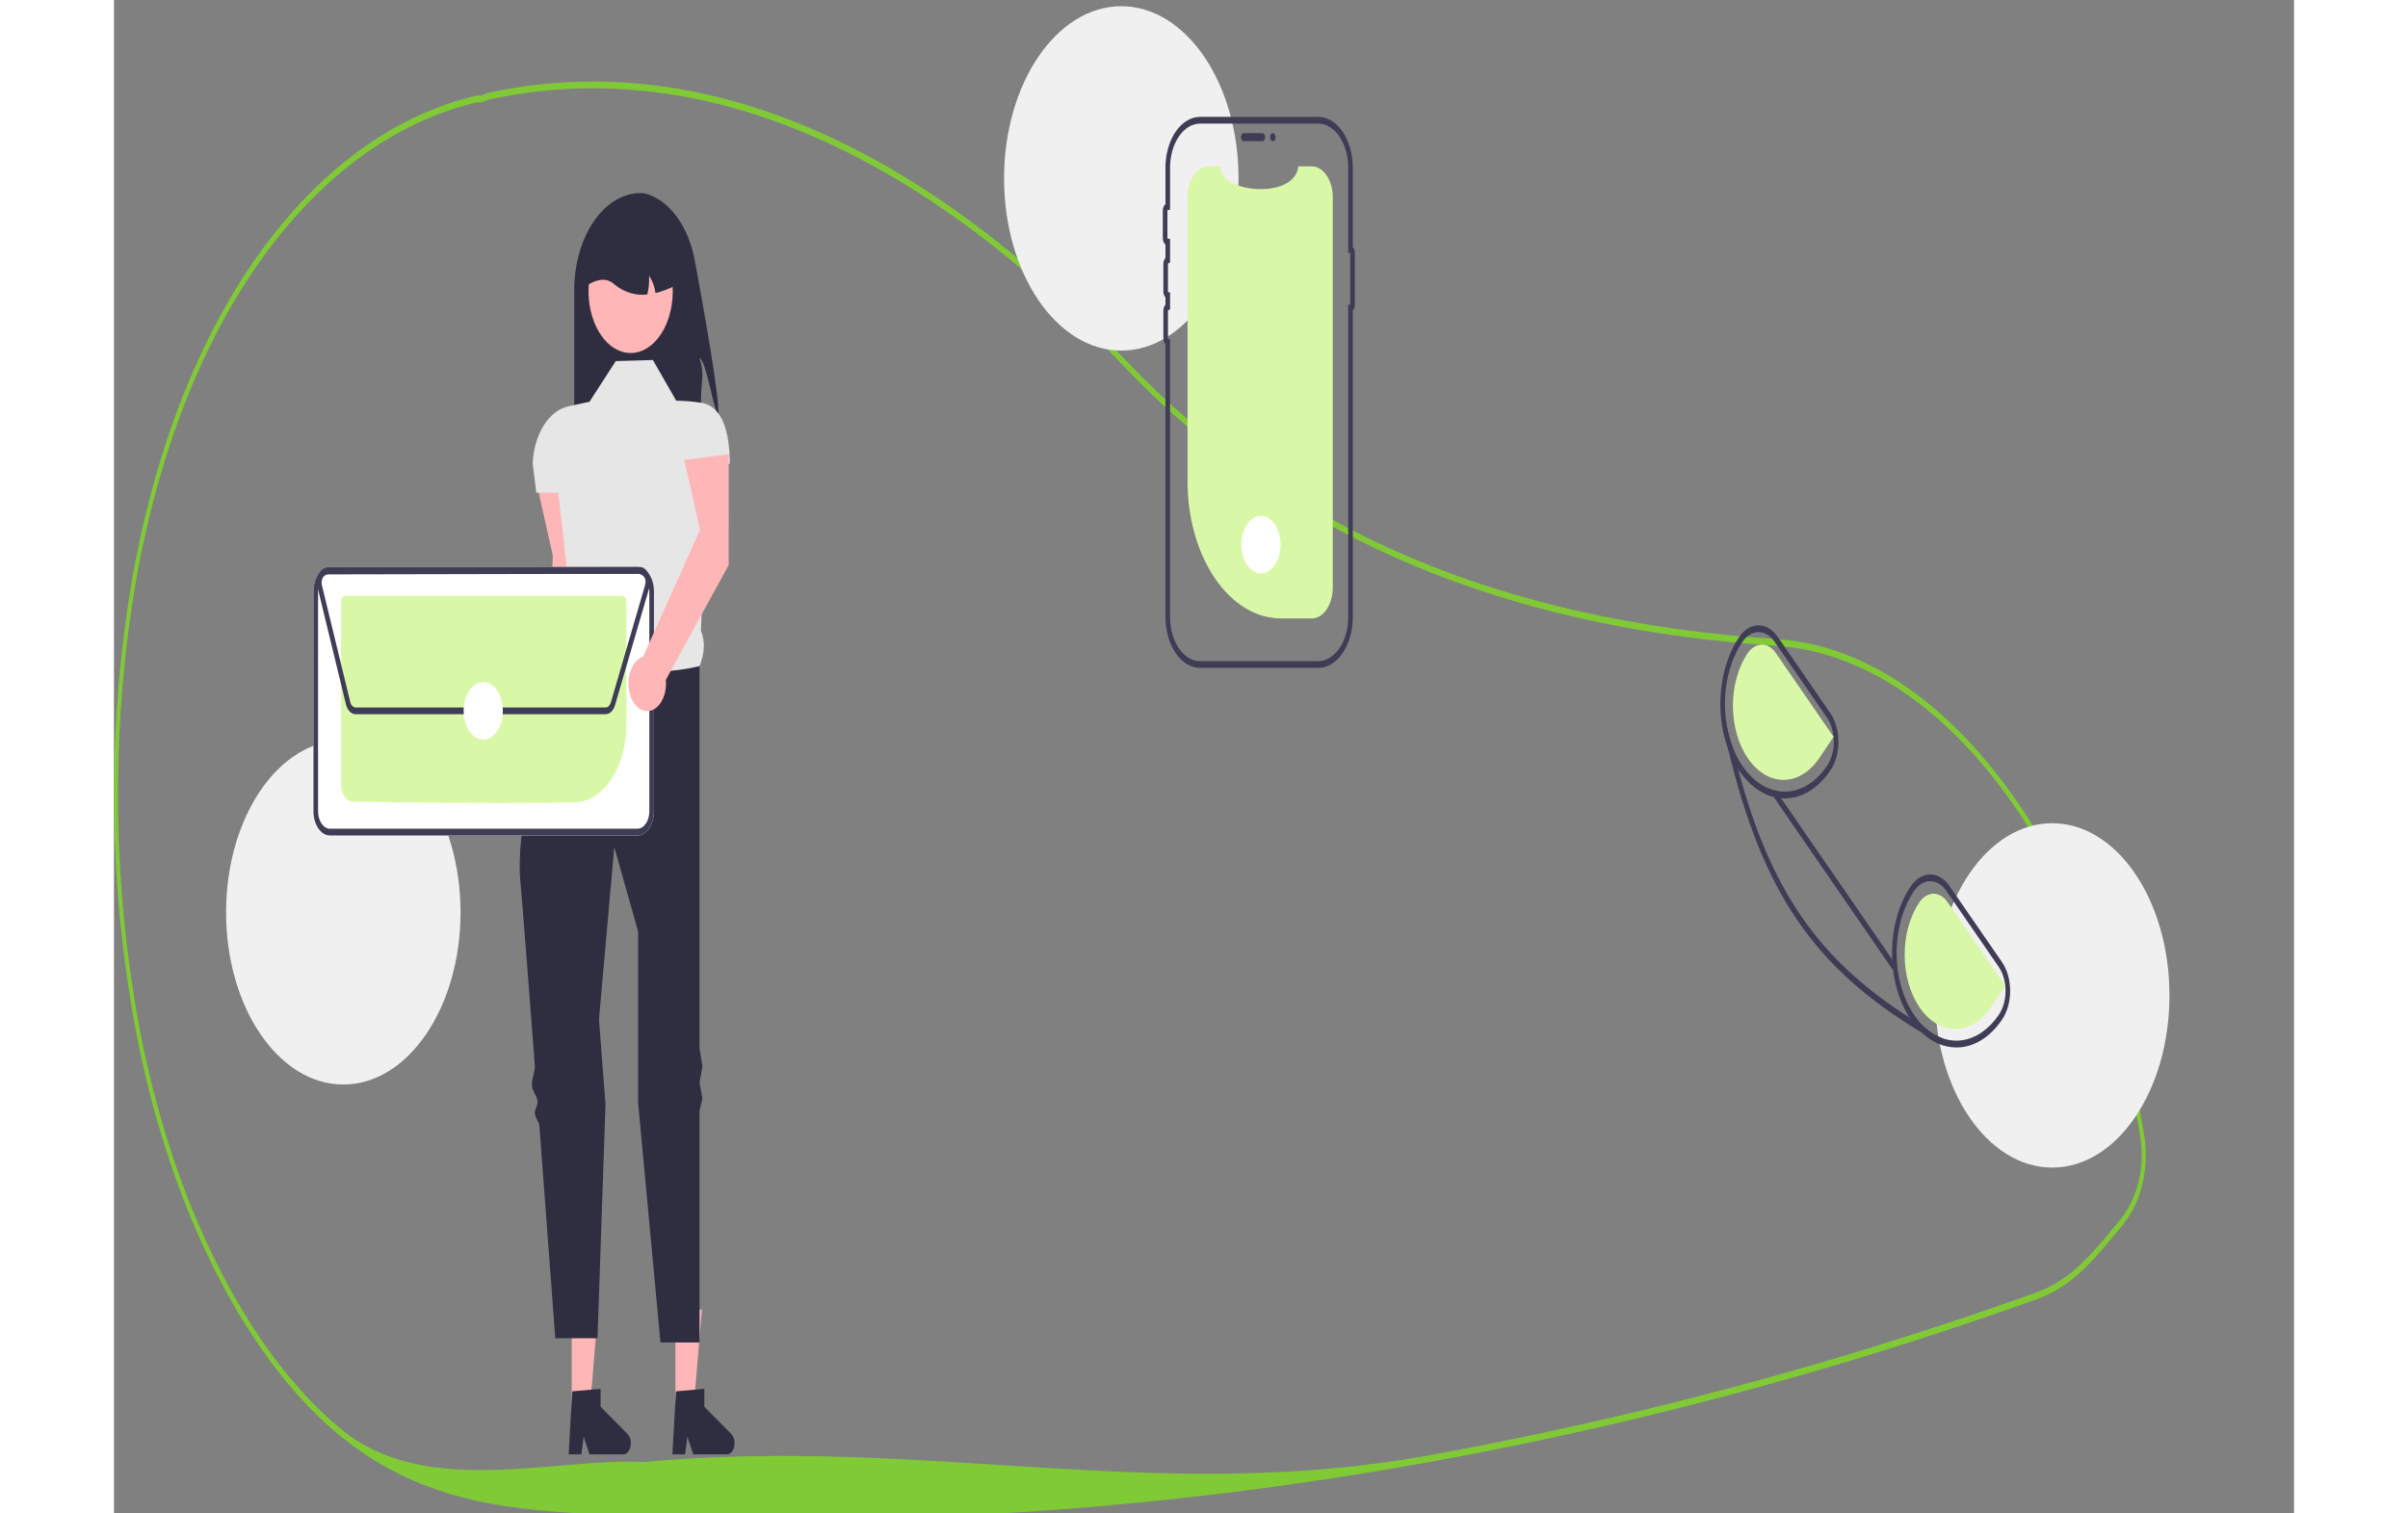 <svg width="350" height="220" viewBox="0 -1 350 243" fill="none" xmlns="http://www.w3.org/2000/svg">
<rect x="0" y="-1" width="350" height="243" fill="#808080" stroke="none"/>
<g clip-path="url(#clip0_76_287)">
<path d="M108.675 243C98.718 243 88.775 242.738 78.847 242.214C64.662 241.466 49.993 240.693 36.36 229.585C26.822 221.815 18.375 209.35 11.932 193.535C7.626 182.816 4.468 171.187 2.57 159.057C-0.97 136.972 -0.849 113.962 2.922 91.96C4.244 84.417 6.066 77.082 8.362 70.06C18.305 39.816 36.439 19.515 58.116 14.361C58.295 14.326 58.476 14.321 58.656 14.344C58.753 14.351 58.85 14.36 58.95 14.353L59.077 14.294C59.404 14.127 59.74 14 60.081 13.915C93.513 6.605 128.854 21.397 162.283 56.692C188.131 83.986 222.386 98.683 267.006 101.624L267.639 101.672C280.06 102.721 292.075 110.243 302.387 123.427C312.564 136.44 320.206 153.802 324.485 173.636C325.011 176.054 325.494 178.571 325.919 181.117C326.314 183.483 326.286 185.959 325.838 188.304C325.389 190.649 324.534 192.784 323.357 194.501V194.505L323.246 194.673C322.979 195.064 322.697 195.439 322.409 195.788L322.071 196.197C319.22 199.648 316.967 202.373 314.272 204.49C312.474 205.893 310.562 206.953 308.582 207.646C297.709 211.54 286.667 215.15 275.762 218.377C254.586 224.649 232.852 229.823 211.163 233.755C177.161 239.913 142.935 243.001 108.675 243ZM58.402 15.415C58.336 15.414 58.269 15.421 58.203 15.435C36.729 20.54 18.766 40.643 8.922 70.588C6.649 77.539 4.845 84.802 3.536 92.27C-0.201 114.077 -0.32 136.883 3.189 158.772C5.068 170.786 8.195 182.303 12.46 192.92C18.84 208.58 27.2 220.92 36.638 228.608C50.149 239.616 70.881 233.01 85 233.755C130.5 229.585 167.24 240.621 211.095 232.677C232.769 228.747 254.49 223.577 275.652 217.309C286.549 214.085 297.583 210.477 308.449 206.585C310.382 205.91 312.248 204.875 314.002 203.507C316.643 201.433 318.874 198.733 321.698 195.315L322.036 194.906C322.284 194.606 322.527 194.285 322.759 193.952L322.826 193.849C325.147 190.413 326.049 185.879 325.302 181.412C324.881 178.893 324.404 176.402 323.883 174.009C315.141 133.491 292.526 104.858 267.608 102.755L266.978 102.707C246.597 101.363 228.761 97.642 212.454 91.329C192.989 83.793 175.994 72.448 161.944 57.611C128.642 22.452 93.448 7.714 60.163 14.991C59.852 15.069 59.546 15.186 59.248 15.339L59.018 15.433C58.888 15.442 58.757 15.44 58.626 15.427C58.55 15.421 58.475 15.415 58.402 15.415Z" fill="#80CB35"/>
<path d="M97.052 65.743C96.13 64.444 95.187 57.199 94.01 56.463C94.89 59.319 94.251 60.075 94.247 63.21C94.258 64.989 94.116 66.764 93.826 68.492H73.889V45.637C73.889 43.584 74.165 41.55 74.7 39.653C75.235 37.756 76.019 36.032 77.007 34.58C77.996 33.128 79.169 31.976 80.461 31.19C81.753 30.404 83.137 30 84.535 30C85.068 30.015 85.599 30.129 86.113 30.339C87.826 31.019 89.388 32.349 90.641 34.195C91.895 36.041 92.796 38.339 93.254 40.858C94.773 49.018 97.191 62.601 97.052 65.743Z" fill="#2F2E41"/>
<path d="M75.059 93.858L75.069 76.044L67.94 76.98L70.456 88.215L69.279 116.455C68.708 116.643 68.186 117.072 67.778 117.688C67.37 118.304 67.092 119.081 66.98 119.924C66.867 120.768 66.924 121.642 67.143 122.439C67.362 123.236 67.735 123.922 68.215 124.413C68.696 124.904 69.263 125.18 69.848 125.206C70.433 125.232 71.01 125.007 71.51 124.56C72.01 124.112 72.41 123.46 72.662 122.684C72.913 121.908 73.006 121.041 72.928 120.189L75.059 93.858Z" fill="#FFB6B6"/>
<path d="M90.143 225.586L93.023 225.585L94.393 209.268H90.142L90.143 225.586Z" fill="#FFB6B6"/>
<path d="M90.226 222.399L94.779 222V224.865L99.108 229.256C99.321 229.473 99.482 229.785 99.567 230.145C99.652 230.506 99.656 230.897 99.578 231.262C99.501 231.626 99.347 231.945 99.137 232.171C98.928 232.397 98.675 232.519 98.415 232.519H92.995L92.061 229.685L91.696 232.519H89.652L90.226 222.399Z" fill="#2F2E41"/>
<path d="M73.491 225.586L76.371 225.585L77.741 209.268H73.49L73.491 225.586Z" fill="#FFB6B6"/>
<path d="M73.574 222.399L78.127 222V224.865L82.455 229.256C82.669 229.473 82.83 229.785 82.915 230.145C82.999 230.506 83.003 230.897 82.926 231.262C82.849 231.626 82.694 231.945 82.485 232.171C82.276 232.397 82.023 232.519 81.763 232.519H76.343L75.408 229.685L75.044 232.519H73L73.574 222.399Z" fill="#2F2E41"/>
<path d="M86.524 56.807L80.557 56.979L76.346 63.509L72.97 64.236C71.442 64.565 70.038 65.654 68.992 67.321C67.946 68.989 67.321 71.133 67.221 73.395L67.806 78.115H71.316L73.346 95.625C72.557 98.58 72.503 100.913 74.123 101.829L79.154 115.748L94.01 105.953C94.764 104.05 95.005 102.139 94.235 100.281L95.297 73.475H98.868C98.868 68.462 97.714 64.235 94.322 63.678C92.975 63.463 91.622 63.35 90.267 63.337L86.524 56.807Z" fill="#E6E6E6"/>
<path d="M94.01 105.953C94.01 105.953 79.504 109.733 74.123 101.829C74.123 101.829 73.577 103.191 72.754 105.451C72.517 106.1 72.06 106.541 71.784 107.328C71.533 108.043 70.887 108.922 70.614 109.734C70.394 110.386 70.747 111.239 70.518 111.944C67.762 120.435 64.542 132.412 65.233 140.321C65.678 145.421 66.597 157.289 67.565 170.035C67.641 171.031 67.028 172.31 67.104 173.314C67.176 174.261 67.936 174.931 68.008 175.88C68.056 176.51 67.525 177.153 67.572 177.782C67.624 178.472 68.255 179.149 68.307 179.837C69.633 197.437 70.848 213.868 70.848 213.868H77.633L78.913 176.34L77.867 162.66L80.323 134.994L84.152 148.57V176.082L87.738 214.556H94.01V177.311L94.478 175.376L94.01 172.895L94.478 170.221L94.01 167.309V105.953Z" fill="#2F2E41"/>
<path d="M88.355 51.725C87.431 53.528 86.116 54.815 84.627 55.374C83.138 55.934 81.564 55.731 80.164 54.801C78.764 53.87 77.622 52.267 76.925 50.256C76.228 48.244 76.018 45.944 76.33 43.733C76.642 41.523 77.457 39.535 78.641 38.096C79.825 36.657 81.307 35.854 82.844 35.818C84.38 35.781 85.879 36.515 87.094 37.897C88.309 39.28 89.167 41.229 89.526 43.423C89.546 43.542 89.562 43.661 89.578 43.784C89.768 45.159 89.758 46.578 89.547 47.947C89.336 49.316 88.93 50.604 88.355 51.725Z" fill="#FFB6B6"/>
<path d="M86.945 46.057C86.801 44.999 86.438 44.032 85.906 43.29C85.959 44.304 85.863 45.322 85.625 46.277C83.847 46.508 82.06 45.988 80.476 44.778C79.282 43.589 77.764 43.692 75.995 44.778C75.995 43.514 76.164 42.263 76.494 41.095C76.823 39.928 77.305 38.867 77.914 37.973C78.522 37.08 79.244 36.371 80.039 35.887C80.834 35.404 81.686 35.155 82.546 35.155H83.716C85.453 35.156 87.12 36.17 88.348 37.974C89.576 39.779 90.267 42.226 90.267 44.778C89.187 45.347 88.076 45.775 86.945 46.057Z" fill="#2F2E41"/>
<path d="M36.82 173.135C47.214 173.135 55.641 160.758 55.641 145.49C55.641 130.222 47.214 117.844 36.82 117.844C26.426 117.844 18 130.222 18 145.49C18 160.758 26.426 173.135 36.82 173.135Z" fill="#F0F0F0"/>
<path d="M161.725 55.291C172.119 55.291 180.545 42.914 180.545 27.645C180.545 12.377 172.119 0 161.725 0C151.331 0 142.904 12.377 142.904 27.645C142.904 42.914 151.331 55.291 161.725 55.291Z" fill="#F0F0F0"/>
<path d="M311.18 186.472C321.574 186.472 330 174.095 330 158.826C330 143.558 321.574 131.181 311.18 131.181C300.786 131.181 292.359 143.558 292.359 158.826C292.359 174.095 300.786 186.472 311.18 186.472Z" fill="#F0F0F0"/>
<path d="M195.675 30.66V93.349C195.675 94.651 195.325 95.9 194.702 96.826C194.078 97.751 193.232 98.278 192.345 98.292C192.333 98.294 192.321 98.294 192.308 98.294H187.341C183.367 98.294 179.556 95.975 176.745 91.847C173.935 87.719 172.356 82.12 172.356 76.283V30.66C172.356 29.349 172.711 28.091 173.343 27.163C173.974 26.236 174.83 25.715 175.723 25.715H177.736C176.803 29.71 189.458 31.392 190.153 25.715H192.308C193.201 25.715 194.058 26.236 194.689 27.163C195.32 28.091 195.675 29.349 195.675 30.66Z" fill="#D9F8A7"/>
<path d="M180.935 21.027C180.935 20.855 180.982 20.691 181.064 20.569C181.147 20.448 181.259 20.379 181.376 20.379H184.377C184.493 20.38 184.605 20.448 184.688 20.57C184.77 20.691 184.817 20.856 184.817 21.027C184.817 21.199 184.77 21.363 184.688 21.485C184.605 21.606 184.493 21.675 184.377 21.675H181.376C181.259 21.675 181.147 21.607 181.064 21.485C180.982 21.364 180.935 21.199 180.935 21.027Z" fill="#3F3D56"/>
<path d="M193.339 106.246H174.365C172.893 106.243 171.482 105.383 170.441 103.854C169.4 102.325 168.814 100.252 168.813 98.09V54.268C168.709 54.158 168.624 54.013 168.565 53.846C168.507 53.678 168.476 53.492 168.477 53.304V48.897C168.476 48.708 168.507 48.523 168.565 48.355C168.624 48.187 168.709 48.042 168.813 47.933V46.75C168.709 46.64 168.624 46.495 168.565 46.328C168.507 46.16 168.476 45.974 168.477 45.786V41.378C168.476 41.19 168.507 41.004 168.565 40.837C168.624 40.669 168.709 40.524 168.813 40.414V38.276C168.684 38.175 168.577 38.024 168.502 37.84C168.427 37.656 168.388 37.445 168.388 37.23V32.823C168.388 32.609 168.427 32.398 168.502 32.214C168.577 32.029 168.684 31.878 168.813 31.777V25.919C168.814 23.757 169.4 21.684 170.441 20.155C171.482 18.626 172.893 17.766 174.365 17.763H193.339C194.811 17.766 196.222 18.626 197.263 20.155C198.304 21.684 198.89 23.757 198.891 25.919V38.688C198.991 38.78 199.074 38.908 199.131 39.059C199.188 39.211 199.218 39.381 199.218 39.554V47.958C199.218 48.131 199.188 48.302 199.131 48.453C199.074 48.605 198.991 48.733 198.891 48.825V98.09C198.89 100.252 198.304 102.325 197.263 103.854C196.222 105.383 194.811 106.243 193.339 106.246ZM174.365 18.847C173.089 18.849 171.865 19.595 170.963 20.921C170.06 22.247 169.552 24.044 169.551 25.919V32.699L169.196 32.719C169.177 32.72 169.16 32.732 169.147 32.751C169.134 32.77 169.127 32.796 169.126 32.823V37.23C169.127 37.258 169.134 37.283 169.147 37.303C169.16 37.322 169.177 37.333 169.196 37.334L169.551 37.354V41.175L169.27 41.277C169.255 41.283 169.241 41.296 169.231 41.314C169.221 41.332 169.215 41.355 169.215 41.378V45.786C169.215 45.809 169.221 45.832 169.231 45.85C169.241 45.868 169.255 45.881 169.27 45.887L169.551 45.989V48.694L169.27 48.795C169.255 48.801 169.241 48.814 169.231 48.832C169.221 48.85 169.215 48.873 169.215 48.897V53.304C169.215 53.327 169.221 53.35 169.231 53.368C169.241 53.387 169.255 53.4 169.27 53.405L169.551 53.507V98.09C169.552 99.965 170.06 101.762 170.963 103.088C171.865 104.414 173.089 105.159 174.365 105.161H193.339C194.615 105.159 195.839 104.414 196.742 103.088C197.644 101.762 198.152 99.965 198.153 98.09V47.896H198.48V39.616H198.153V25.919C198.152 24.044 197.644 22.247 196.742 20.921C195.839 19.595 194.615 18.849 193.339 18.847L174.365 18.847Z" fill="#3F3D56"/>
<path d="M186.053 21.675C186.297 21.675 186.494 21.385 186.494 21.027C186.494 20.669 186.297 20.379 186.053 20.379C185.81 20.379 185.612 20.669 185.612 21.027C185.612 21.385 185.81 21.675 186.053 21.675Z" fill="#3F3D56"/>
<path d="M84.045 133.147H34.674C33.973 133.145 33.301 132.734 32.806 132.006C32.31 131.278 32.031 130.291 32.029 129.261V93.924C32.03 92.894 32.31 91.907 32.805 91.179C33.301 90.451 33.973 90.04 34.674 90.038H84.045C84.746 90.04 85.418 90.451 85.914 91.179C86.409 91.907 86.689 92.894 86.691 93.924V129.261C86.689 130.291 86.41 131.278 85.914 132.006C85.418 132.734 84.746 133.145 84.045 133.147Z" fill="white"/>
<path d="M84.045 133.147H34.674C33.973 133.145 33.301 132.734 32.806 132.006C32.31 131.278 32.031 130.291 32.029 129.261V93.924C32.03 92.894 32.31 91.907 32.805 91.179C33.301 90.451 33.973 90.04 34.674 90.038H84.045C84.746 90.04 85.418 90.451 85.914 91.179C86.409 91.907 86.689 92.894 86.691 93.924V129.261C86.689 130.291 86.41 131.278 85.914 132.006C85.418 132.734 84.746 133.145 84.045 133.147ZM34.674 91.122C34.169 91.124 33.684 91.42 33.327 91.945C32.969 92.471 32.768 93.182 32.767 93.925V129.261C32.768 130.003 32.97 130.715 33.327 131.24C33.685 131.765 34.169 132.061 34.675 132.063H84.044C84.55 132.061 85.035 131.765 85.392 131.24C85.75 130.715 85.951 130.003 85.953 129.26V93.924C85.951 93.182 85.75 92.47 85.392 91.945C85.035 91.42 84.55 91.124 84.044 91.122L34.674 91.122Z" fill="#3F3D56"/>
<path d="M62.006 127.925C52.269 127.925 42.116 127.788 38.328 127.7C37.829 127.685 37.355 127.384 37.005 126.862C36.656 126.34 36.459 125.638 36.457 124.905V95.654C36.457 95.392 36.528 95.141 36.654 94.955C36.78 94.769 36.951 94.665 37.13 94.664H81.588C81.767 94.664 81.938 94.768 82.064 94.953C82.19 95.138 82.262 95.39 82.262 95.652V115.498C82.254 118.738 81.382 121.843 79.832 124.149C78.283 126.455 76.18 127.777 73.975 127.831C70.445 127.899 66.264 127.925 62.006 127.925Z" fill="#D9F8A7"/>
<path d="M78.949 113.675H38.777C38.441 113.673 38.113 113.52 37.838 113.235C37.563 112.95 37.355 112.548 37.241 112.083L32.694 93.346C32.606 92.985 32.579 92.598 32.614 92.218C32.65 91.837 32.746 91.475 32.897 91.162C33.047 90.848 33.246 90.592 33.478 90.415C33.71 90.238 33.967 90.145 34.228 90.144L84.442 90.041C84.681 90.041 84.917 90.118 85.133 90.266C85.349 90.414 85.541 90.63 85.694 90.898C85.848 91.167 85.959 91.482 86.021 91.821C86.082 92.159 86.093 92.514 86.051 92.859L86.09 92.883L85.945 93.377L85.944 93.382L80.447 112.222C80.322 112.653 80.113 113.021 79.847 113.279C79.581 113.538 79.268 113.675 78.949 113.675ZM84.445 91.126L34.23 91.228C34.087 91.229 33.946 91.279 33.819 91.376C33.692 91.473 33.583 91.614 33.5 91.785C33.418 91.957 33.365 92.156 33.345 92.364C33.326 92.572 33.341 92.784 33.389 92.982L37.936 111.719C37.998 111.973 38.112 112.194 38.263 112.35C38.414 112.506 38.593 112.59 38.778 112.591H78.949C79.124 112.591 79.295 112.515 79.44 112.374C79.586 112.233 79.701 112.031 79.769 111.795L85.266 92.955C85.324 92.755 85.348 92.538 85.335 92.321C85.321 92.105 85.272 91.897 85.19 91.716C85.109 91.534 84.998 91.385 84.868 91.282C84.738 91.18 84.592 91.126 84.445 91.126Z" fill="#3F3D56"/>
<path d="M59.285 117.753C61.022 117.753 62.43 115.685 62.43 113.133C62.43 110.581 61.022 108.512 59.285 108.512C57.547 108.512 56.139 110.581 56.139 113.133C56.139 115.685 57.547 117.753 59.285 117.753Z" fill="white"/>
<path d="M184.137 91.07C185.874 91.07 187.283 89.001 187.283 86.449C187.283 83.897 185.874 81.829 184.137 81.829C182.4 81.829 180.992 83.897 180.992 86.449C180.992 89.001 182.4 91.07 184.137 91.07Z" fill="white"/>
<path d="M303.109 153.471L294.706 141.285C294.297 140.687 293.812 140.214 293.278 139.892C292.744 139.57 292.173 139.406 291.596 139.409H291.566C290.985 139.412 290.409 139.584 289.873 139.915C289.338 140.246 288.852 140.73 288.444 141.339C286.565 144.132 285.497 147.886 285.463 151.813C285.429 155.739 286.433 159.531 288.263 162.393C288.352 162.534 288.444 162.67 288.536 162.805C289.047 163.551 289.612 164.215 290.219 164.784C291.88 166.36 293.817 167.194 295.795 167.185H295.858C297.215 167.178 298.558 166.776 299.809 166.002C301.06 165.228 302.194 164.097 303.146 162.675C303.971 161.446 304.43 159.787 304.423 158.062C304.416 156.336 303.944 154.685 303.109 153.471ZM302.622 161.911C301.062 164.219 299.008 165.667 296.806 166.011C294.604 166.355 292.388 165.573 290.533 163.797C290.002 163.281 289.507 162.691 289.053 162.035C287.242 159.409 286.216 155.833 286.2 152.095C286.185 148.357 287.18 144.763 288.968 142.103C289.308 141.595 289.713 141.19 290.161 140.914C290.608 140.638 291.088 140.495 291.573 140.494H291.596C292.076 140.491 292.552 140.628 292.997 140.896C293.441 141.163 293.845 141.557 294.186 142.055L302.589 154.246C303.284 155.256 303.679 156.631 303.685 158.068C303.691 159.505 303.309 160.887 302.622 161.911Z" fill="#3F3D56"/>
<path d="M275.539 113.477L267.137 101.286C266.31 100.08 265.191 99.406 264.026 99.41H264C263.418 99.413 262.842 99.586 262.305 99.918C261.769 100.251 261.283 100.736 260.874 101.345C259.321 103.662 258.314 106.649 258.001 109.869C257.687 113.088 258.084 116.37 259.133 119.234L259.136 119.239C259.569 120.41 260.106 121.491 260.734 122.453C260.804 122.573 260.885 122.692 260.967 122.811C262.896 125.625 265.506 127.2 268.225 127.191H268.292C269.649 127.183 270.992 126.779 272.243 126.004C273.494 125.229 274.628 124.098 275.58 122.676C275.989 122.068 276.312 121.348 276.531 120.556C276.75 119.765 276.861 118.918 276.857 118.064C276.853 117.21 276.735 116.365 276.509 115.578C276.283 114.791 275.953 114.077 275.539 113.477ZM275.052 121.917C274.169 123.237 273.116 124.287 271.955 125.006C270.794 125.725 269.548 126.099 268.288 126.107H268.225C266.333 126.106 264.483 125.283 262.909 123.742C261.334 122.2 260.105 120.01 259.375 117.445C258.646 114.88 258.449 112.056 258.81 109.327C259.171 106.598 260.072 104.087 261.402 102.11C262.09 101.088 263.026 100.509 264.004 100.5C264.982 100.491 265.923 101.052 266.62 102.061L275.023 114.247C275.718 115.259 276.111 116.635 276.117 118.073C276.122 119.511 275.74 120.893 275.052 121.917Z" fill="#3F3D56"/>
<path d="M303.646 157.302L294.383 143.862C293.775 142.983 292.955 142.493 292.102 142.501C291.249 142.509 290.433 143.013 289.833 143.903C289.083 145.017 288.489 146.337 288.086 147.789C287.683 149.24 287.479 150.793 287.485 152.36C287.491 153.928 287.707 155.478 288.121 156.922C288.535 158.366 289.139 159.676 289.898 160.778C290.657 161.879 291.557 162.75 292.545 163.34C293.533 163.93 294.591 164.229 295.658 164.218C296.725 164.208 297.78 163.888 298.763 163.278C299.746 162.668 300.637 161.78 301.386 160.664L303.646 157.302Z" fill="#D9F8A7"/>
<path d="M276.078 117.306L266.814 103.866C266.207 102.987 265.387 102.497 264.534 102.505C263.681 102.513 262.865 103.017 262.265 103.907C261.515 105.021 260.921 106.341 260.518 107.792C260.115 109.244 259.911 110.797 259.917 112.364C259.923 113.931 260.139 115.481 260.553 116.926C260.967 118.37 261.571 119.68 262.33 120.782C263.089 121.883 263.989 122.754 264.977 123.344C265.965 123.934 267.023 124.233 268.09 124.222C269.157 124.212 270.212 123.892 271.195 123.282C272.177 122.672 273.069 121.784 273.818 120.668L276.078 117.306Z" fill="#D9F8A7"/>
<path d="M293.467 165.673L293.245 166.529C292.204 165.949 291.196 165.367 290.219 164.784C272.919 154.414 264.66 142.277 259.136 119.239L259.133 119.234C258.87 118.149 258.616 117.04 258.369 115.905L258.952 115.629C259.147 116.72 259.432 117.772 259.8 118.762C260.103 120.025 260.414 121.255 260.734 122.453C265.926 141.897 273.584 153.01 288.263 162.393C289.001 162.865 289.758 163.333 290.533 163.797C291.433 164.658 292.424 165.292 293.467 165.673Z" fill="#3F3D56"/>
<path d="M266.983 126.204L266.464 126.976L285.63 154.783L286.149 154.011L266.983 126.204Z" fill="#3F3D56"/>
<path d="M98.69 89.734L98.7 71.92L91.571 72.856L94.087 84.091L84.954 104.426C84.383 104.615 83.862 105.043 83.454 105.659C83.046 106.275 82.768 107.052 82.655 107.896C82.543 108.739 82.6 109.613 82.819 110.41C83.038 111.207 83.411 111.893 83.891 112.384C84.371 112.876 84.939 113.151 85.524 113.177C86.109 113.203 86.686 112.979 87.186 112.531C87.685 112.083 88.085 111.431 88.337 110.655C88.589 109.879 88.682 109.012 88.604 108.16L98.69 89.734Z" fill="#FFB6B6"/>
</g>
<defs>
<clipPath id="clip0_76_287">
<rect width="330" height="243" fill="white"/>
</clipPath>
</defs>
</svg>
